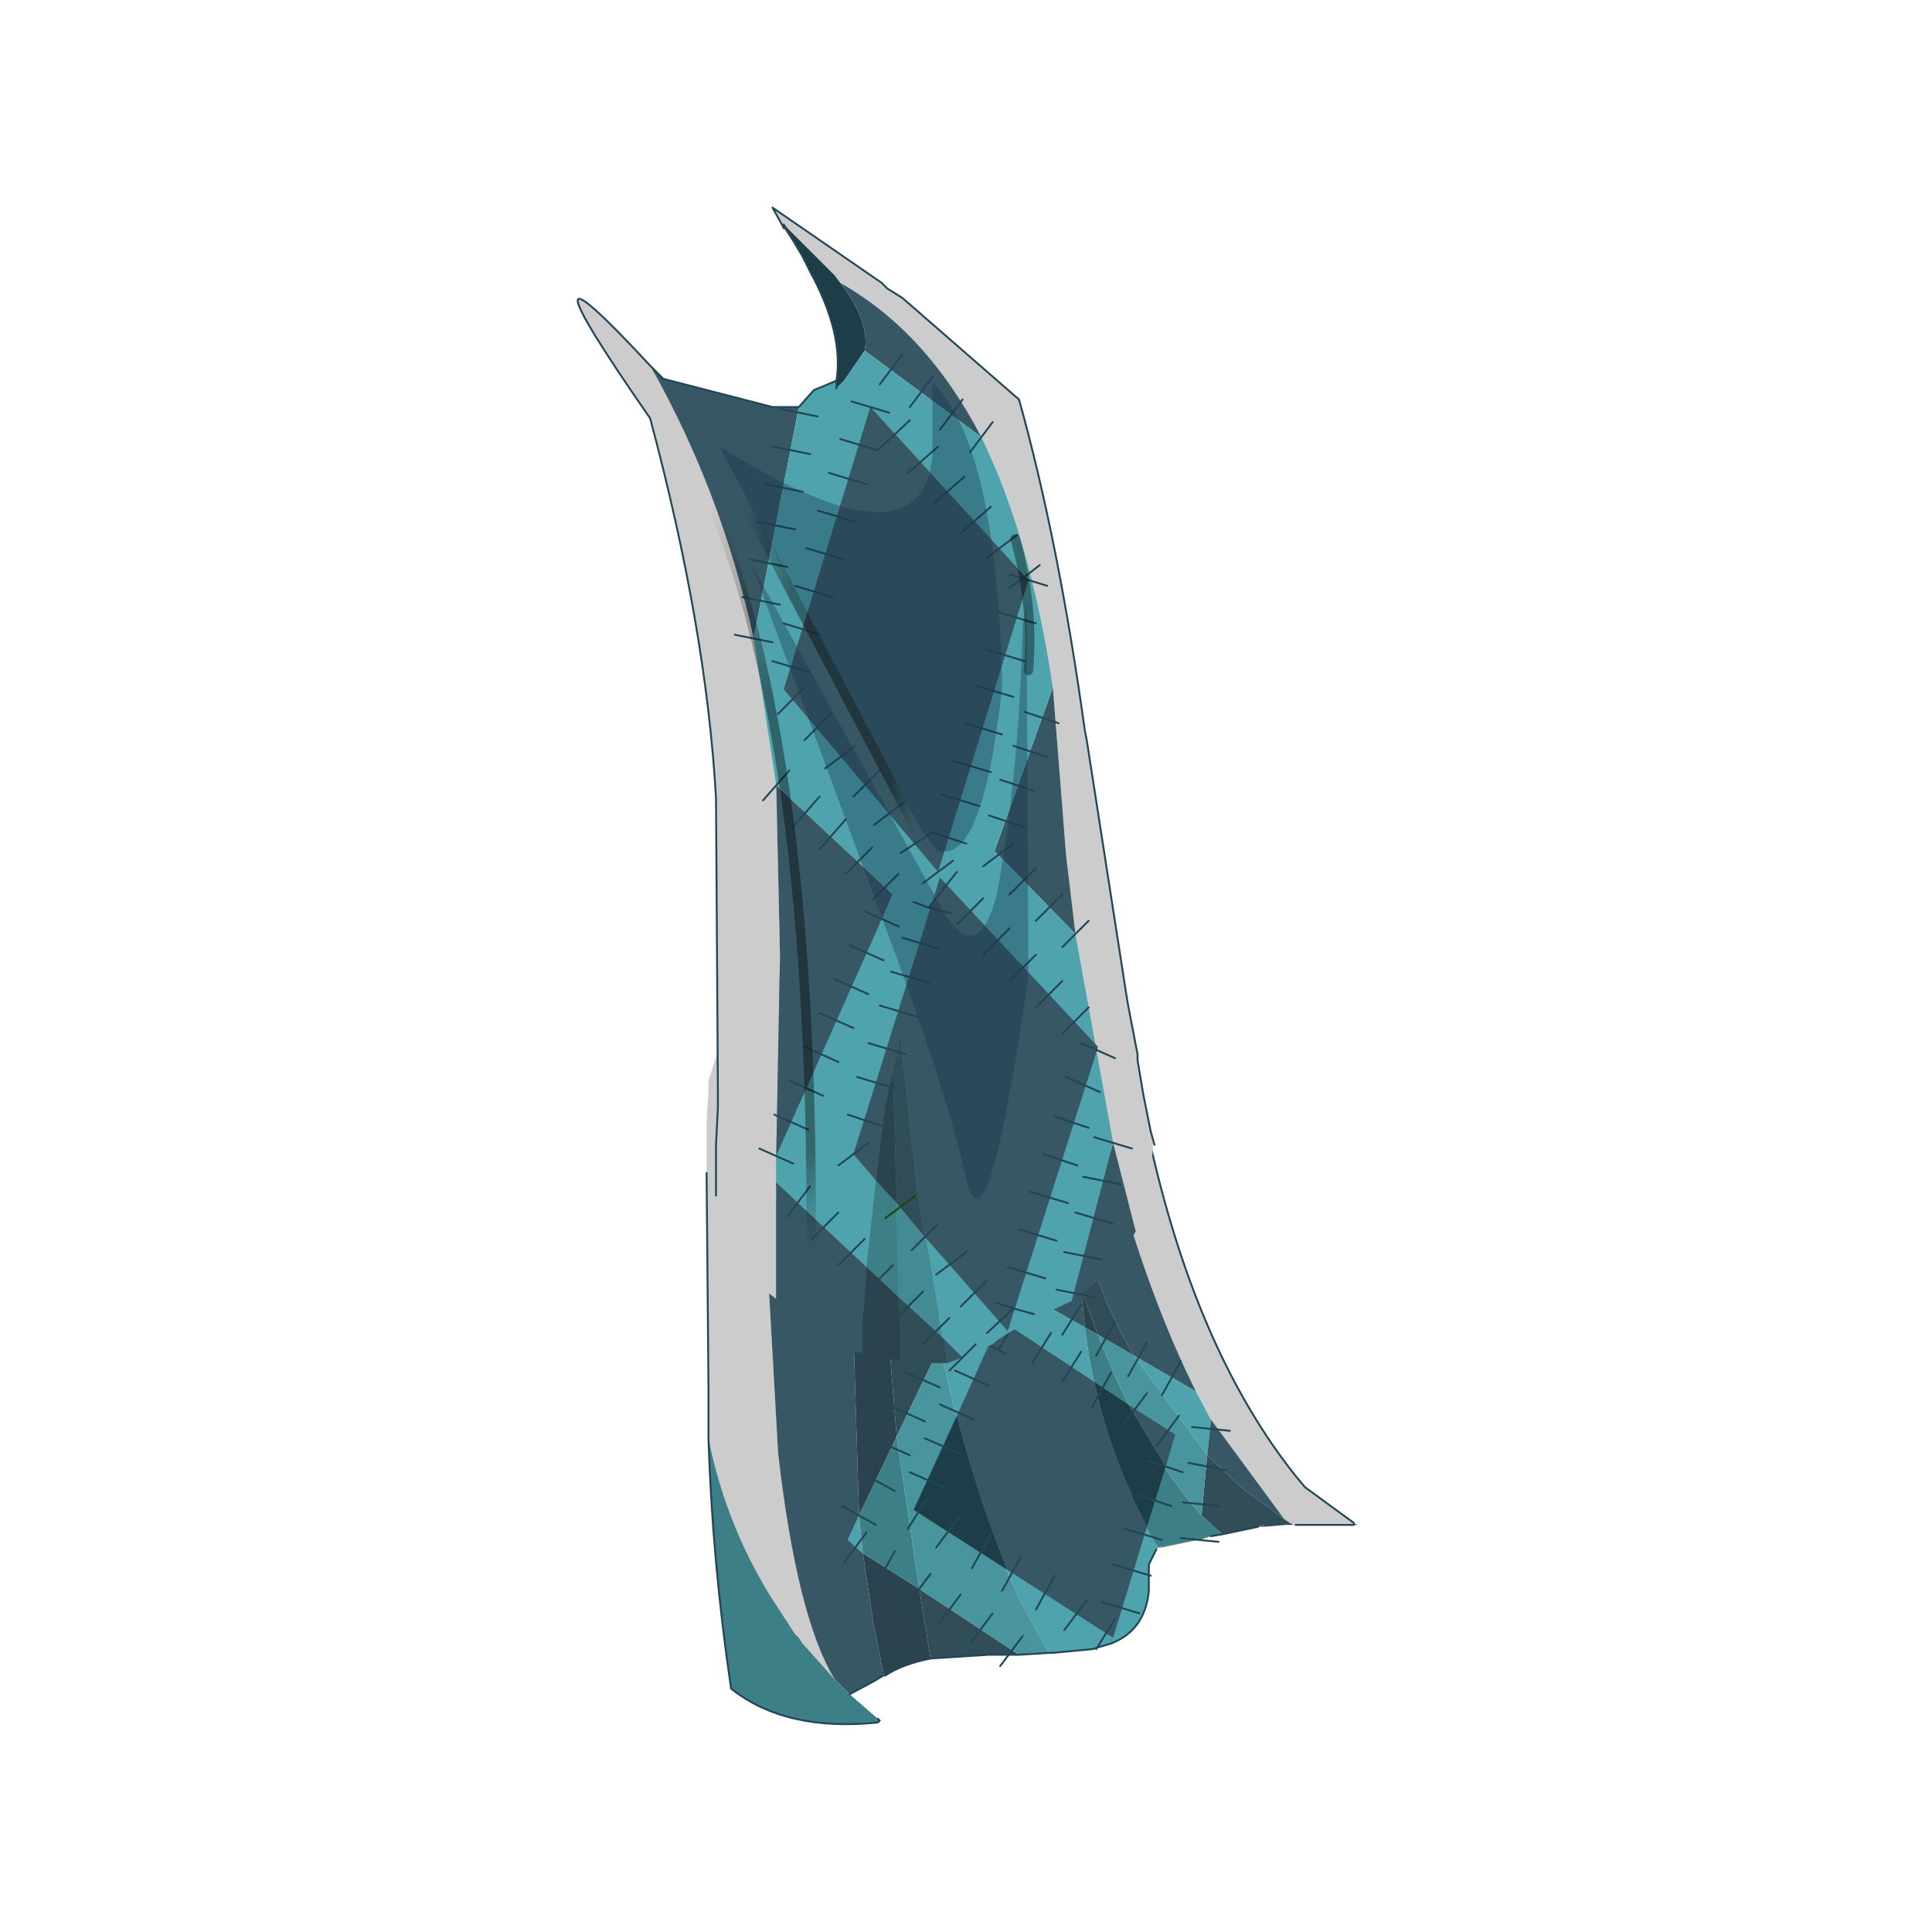 <?xml version="1.0" encoding="UTF-8" standalone="no"?>
<svg xmlns:xlink="http://www.w3.org/1999/xlink" height="440.0px" width="440.0px" xmlns="http://www.w3.org/2000/svg">
  <g transform="matrix(10.0, 0.0, 0.0, 10.0, 0.0, 0.0)">
    <use height="44.0" transform="matrix(0.909, 0.0, 0.0, 0.909, 2.0, 2.0)" width="44.0" xlink:href="#sprite0"/>
  </g>
  <defs>
    <g id="sprite0" transform="matrix(1.0, 0.0, 0.0, 1.0, 0.0, 0.0)">
      <use height="44.0" transform="matrix(1.0, 0.0, 0.0, 1.0, 0.0, 0.0)" width="44.0" xlink:href="#shape0"/>
      <use height="40.3" transform="matrix(0.943, 0.0, 0.0, 0.943, 12.297, 3.0)" width="20.7" xlink:href="#sprite1"/>
    </g>
    <g id="shape0" transform="matrix(1.0, 0.0, 0.0, 1.0, 0.0, 0.0)">
      <path d="M44.0 44.0 L0.0 44.0 0.0 0.0 44.0 0.0 44.0 44.0" fill="#43adca" fill-opacity="0.0" fill-rule="evenodd" stroke="none"/>
    </g>
    <g id="sprite1" transform="matrix(1.0, 0.0, 0.0, 1.0, -0.05, 0.0)">
      <use height="21.4" transform="matrix(1.0, 0.0, 0.0, 1.0, 3.45, 18.9)" width="17.3" xlink:href="#sprite2"/>
      <use height="31.0" transform="matrix(1.0, 0.0, 0.0, 1.0, 0.05, 0.0)" width="15.3" xlink:href="#sprite3"/>
    </g>
    <g id="sprite2" transform="matrix(1.0, 0.0, 0.0, 1.0, 5.85, 1.75)">
      <use height="21.4" transform="matrix(1.0, 0.0, 0.0, 1.0, -5.85, -1.75)" width="17.3" xlink:href="#shape1"/>
    </g>
    <g id="shape1" transform="matrix(1.0, 0.0, 0.0, 1.0, 5.85, 1.75)">
      <path d="M-4.15 -0.15 L-4.05 -0.2 -3.65 -0.55 -2.45 -1.25 -1.8 -1.5 -1.75 -1.55 -1.1 -1.65 -0.75 -1.7 -0.1 -1.75 0.7 -1.7 0.8 -1.7 0.85 -1.7 1.1 -1.6 1.1 -1.55 1.05 -1.5 1.15 -0.55 1.5 2.55 1.55 2.8 1.6 2.8 1.6 2.55 1.2 -0.55 1.1 -1.5 1.1 -1.55 1.15 -1.6 1.3 -1.6 2.45 -1.2 2.7 -1.05 3.0 -0.85 3.05 -0.55 3.6 1.65 3.3 2.55 3.25 2.7 3.2 2.8 3.9 2.8 3.85 2.55 3.65 1.4 3.65 1.25 3.25 -0.55 3.25 -0.7 3.45 -0.55 3.95 -0.15 4.65 3.45 3.05 8.45 4.2 9.1 Q4.5 11.5 5.45 13.6 L5.45 13.65 5.95 14.65 6.15 14.95 6.1 15.0 5.9 15.4 5.9 15.85 5.9 16.1 Q5.8 17.15 4.9 17.5 L4.4 17.65 3.35 17.75 3.25 17.75 2.6 16.6 2.65 16.55 2.6 16.55 2.55 16.5 Q1.25 13.8 0.35 9.6 L0.35 9.55 0.3 9.45 0.15 8.75 0.05 8.05 -0.45 5.1 -0.6 3.95 -0.65 3.65 -0.75 2.8 -0.75 2.55 -0.95 0.9 -0.95 0.7 -1.0 0.9 -1.05 1.1 -1.35 2.55 -1.35 2.8 -1.4 2.9 -1.5 3.65 -1.55 4.15 -1.9 7.65 -4.25 5.6 -4.15 -0.15 M5.5 9.85 L7.15 10.8 7.55 11.55 7.45 12.5 5.5 9.85 M-1.8 14.1 L-1.7 15.1 -2.1 14.75 -1.8 14.1" fill="#4fa3ac" fill-rule="evenodd" stroke="none"/>
      <path d="M-4.15 -0.15 L-4.25 5.6 -4.2 8.0 -3.95 12.45 Q-3.45 16.8 -2.45 18.45 L-3.3 17.5 -3.4 17.35 -3.5 17.25 -4.15 16.25 Q-5.35 14.3 -5.8 12.05 L-5.8 10.75 -5.85 5.0 -5.85 4.0 -5.85 3.85 -5.85 3.65 -5.8 2.8 -5.8 2.65 -5.8 2.55 -5.55 1.75 -5.3 1.25 -4.8 0.55 -4.4 0.1 -4.2 -0.1 -4.15 -0.15 M4.65 3.45 L3.95 -0.15 4.05 -0.1 4.7 0.65 5.5 2.3 5.55 2.55 5.6 2.8 5.7 3.3 5.7 3.35 5.8 3.65 6.0 4.5 Q7.25 9.85 9.8 13.05 L10.05 13.35 11.35 14.3 11.35 14.35 9.8 14.35 9.75 14.35 9.65 14.3 9.5 14.2 7.55 11.55 7.15 10.8 Q6.15 8.8 5.35 6.2 L4.65 3.45" fill="#cccccc" fill-rule="evenodd" stroke="none"/>
      <path d="M-4.25 5.6 L-1.9 7.65 -1.9 7.75 -1.95 8.35 -1.95 9.2 -1.8 14.1 -2.1 14.75 -1.7 15.1 -1.45 16.75 -1.45 16.8 -1.15 18.3 -1.15 18.35 -1.4 18.5 -2.05 18.85 -2.45 18.45 Q-3.45 16.8 -3.95 12.45 L-4.2 8.0 -4.25 5.6 M4.2 9.1 L3.05 8.45 4.65 3.45 5.35 6.2 Q6.15 8.8 7.15 10.8 L5.5 9.85 Q4.8 8.65 4.4 7.4 L4.35 7.2 4.15 6.5 4.1 6.3 4.1 6.55 4.1 7.1 4.1 7.4 4.1 7.75 4.1 8.1 4.2 9.1 M7.45 12.5 L7.55 11.55 9.5 14.2 8.35 13.35 8.3 13.3 8.25 13.25 7.45 12.5" fill="#375764" fill-rule="evenodd" stroke="none"/>
      <path d="M0.35 9.55 L0.35 9.6 -0.8 12.0 -1.1 8.3 0.35 9.55 M9.75 14.35 L9.65 14.35 9.55 14.35 8.95 14.4 8.95 14.35 8.8 14.4 7.85 14.6 7.3 14.1 7.45 12.5 8.25 13.25 8.3 13.3 8.35 13.35 9.5 14.2 9.65 14.3 9.75 14.35 M4.1 8.1 L4.1 7.75 4.1 7.4 4.1 7.1 4.1 6.55 4.1 6.3 4.15 6.5 4.35 7.2 4.4 7.4 Q4.8 8.65 5.5 9.85 L4.55 9.3 4.1 8.1 M2.45 17.8 L1.65 17.8 0.1 17.9 -0.2 16.05 2.45 17.8" fill="#314d57" fill-rule="evenodd" stroke="none"/>
      <path d="M4.55 9.3 L4.2 9.1 4.1 8.1 4.55 9.3 M-0.2 16.05 L0.1 17.9 Q-0.65 18.05 -1.1 18.35 L-1.15 18.3 -1.45 16.8 -1.45 16.75 -1.7 15.1 -0.2 16.05 M-1.9 7.65 L-1.1 8.3 -0.8 12.0 -1.8 14.1 -1.95 9.2 -1.95 8.35 -1.9 7.75 -1.9 7.65" fill="#2a434e" fill-rule="evenodd" stroke="none"/>
      <path d="M-1.9 7.65 L-1.55 4.15 -1.5 3.65 -1.4 2.9 -1.35 2.8 -1.35 2.55 -1.05 1.1 Q-1.3 4.55 -1.1 8.3 L-1.9 7.65 M6.15 14.95 L5.95 14.65 5.45 13.65 5.45 13.6 Q4.5 11.5 4.2 9.1 L4.55 9.3 Q5.7 12.3 7.3 14.1 L7.85 14.6 7.55 14.65 7.25 14.75 7.2 14.75 6.15 14.95 M-2.05 18.85 L-1.3 19.5 -1.25 19.55 -1.3 19.6 Q-3.75 19.85 -5.2 18.7 -5.7 15.3 -5.8 12.05 -5.35 14.3 -4.15 16.25 L-3.5 17.25 -3.4 17.35 -3.3 17.5 -2.45 18.45 -2.05 18.85 M-1.8 14.1 L-0.8 12.0 -0.2 16.05 -1.7 15.1 -1.8 14.1" fill="#3d7f86" fill-rule="evenodd" stroke="none"/>
      <path d="M-1.05 1.1 L-1.0 0.9 -0.95 0.9 -0.75 2.55 -0.75 2.8 -0.65 3.65 -0.6 3.95 -0.45 5.1 0.05 8.05 0.15 8.75 0.3 9.45 0.35 9.55 -1.1 8.3 Q-1.3 4.55 -1.05 1.1 M0.35 9.6 Q1.25 13.8 2.55 16.5 L2.6 16.55 2.6 16.6 3.25 17.75 2.45 17.8 -0.2 16.05 -0.8 12.0 0.35 9.6 M4.55 9.3 L5.5 9.85 7.45 12.5 7.3 14.1 Q5.7 12.3 4.55 9.3" fill="#48959d" fill-rule="evenodd" stroke="none"/>
      <path d="M11.35 14.3 L11.45 14.35 11.35 14.35 11.35 14.3 M8.95 14.4 L8.8 14.4 8.95 14.35 8.95 14.4" fill="#555ba0" fill-rule="evenodd" stroke="none"/>
      <path d="M7.2 14.75 L6.25 14.95 6.15 14.95 7.2 14.75" fill="#856e35" fill-rule="evenodd" stroke="none"/>
      <path d="M2.6 16.55 L2.65 16.55 2.6 16.6 2.6 16.55" fill="#596a61" fill-rule="evenodd" stroke="none"/>
      <path d="M-1.0 0.9 L-0.95 0.7 -0.95 0.9 -1.0 0.9" fill="#2b301a" fill-rule="evenodd" stroke="none"/>
      <path d="M-1.1 18.35 L-1.15 18.35 -1.15 18.3 -1.1 18.35" fill="#7f2b16" fill-rule="evenodd" stroke="none"/>
      <path d="M3.25 17.75 L3.35 17.75 4.4 17.65 4.9 17.5 Q5.8 17.15 5.9 16.1 L5.9 15.85 5.9 15.4 6.1 15.0 M5.7 3.3 L5.7 3.35 5.8 3.65 6.0 4.5 Q7.25 9.85 9.8 13.05 L10.05 13.35 11.35 14.3 M11.35 14.35 L9.8 14.35 M8.8 14.4 L7.85 14.6 7.55 14.65 M0.1 17.9 L1.65 17.8 2.45 17.8 3.25 17.75 M0.1 17.9 Q-0.65 18.05 -1.1 18.35 L-1.15 18.35 -1.4 18.5 -2.05 18.85 M-1.3 19.5 L-1.25 19.55 -1.3 19.6 Q-3.75 19.85 -5.2 18.7 -5.7 15.3 -5.8 12.05 L-5.8 10.75 -5.85 5.0" fill="none" stroke="#224558" stroke-linecap="round" stroke-linejoin="round" stroke-width="0.05"/>
      <path d="M3.85 4.3 L4.85 4.6 M3.6 5.3 L4.5 5.6 M0.8 9.8 L0.35 9.6 0.0 9.95 M0.7 9.15 L0.35 9.6 -0.1 9.4 M3.3 6.3 L4.2 6.6 M3.0 7.25 L3.9 7.65 M2.6 8.15 L3.5 8.55 M3.6 9.3 L4.1 8.5 M4.5 9.85 L5.0 8.95 M8.05 11.85 L7.05 11.75 M6.25 10.9 L6.75 10.0 M5.35 10.4 L5.85 9.5 M4.15 3.3 L5.15 3.6 M7.95 12.9 L6.95 12.7 M7.8 13.85 L6.8 13.75 M7.75 14.8 L6.75 14.7 M1.95 18.1 L2.55 17.3 M1.15 17.5 L1.75 16.7 M0.3 17.0 L0.9 16.2 M-3.9 5.2 L-4.6 6.0 M-3.1 5.9 L-3.8 6.7 M-2.4 6.5 L-3.1 7.3 M-1.65 7.15 L-2.35 7.95 M-0.9 7.8 L-1.5 8.6 M-0.1 8.5 L-0.7 9.3 M-0.95 11.2 L-0.05 11.6 M-1.35 15.95 L-0.85 15.05 M-2.2 15.35 L-1.6 14.55 M-2.25 13.85 L-1.35 14.35 M-1.75 12.95 L-0.85 13.45 M-1.35 12.1 L-0.45 12.5 M-0.5 16.45 L0.1 15.65 M-0.55 10.3 L0.35 10.7" fill="none" stroke="#224558" stroke-linecap="round" stroke-linejoin="round" stroke-width="0.05"/>
      <path d="M5.35 11.15 L6.35 12.8 5.85 14.4 5.45 13.6 5.45 13.55 Q4.8 12.15 4.45 10.55 L5.35 11.15 M2.15 15.55 L-0.35 13.95 0.8 11.45 Q1.4 13.75 2.15 15.55" fill="#1d3d49" fill-rule="evenodd" stroke="none"/>
      <path d="M5.35 11.15 L6.6 11.95 6.35 12.8 5.35 11.15 M5.85 14.4 L4.95 17.35 2.15 15.55 Q1.4 13.75 0.8 11.45 L1.95 8.9 4.45 10.55 Q4.8 12.15 5.45 13.55 L5.45 13.6 5.85 14.4" fill="#375764" fill-rule="evenodd" stroke="none"/>
      <path d="M1.65 10.65 L0.75 10.25 M1.25 11.55 L0.35 11.15 M2.1 9.8 L1.9 9.7 1.2 9.3 M4.4 11.2 L4.9 10.3 M3.6 10.55 L4.1 9.75 M1.9 9.7 L2.5 8.7 M2.8 10.05 L3.3 9.25 M5.25 11.65 L5.85 10.85 M6.1 12.25 L6.7 11.45 M5.9 12.65 L6.8 12.95 M5.6 13.55 L6.5 13.85 M5.25 14.45 L6.25 14.75 M0.85 14.15 L0.25 14.95 M1.7 14.6 L1.2 15.5 M5.0 16.85 L4.5 17.65 M4.25 16.35 L3.65 17.15 M3.4 15.7 L2.9 16.6 M2.5 15.2 L2.0 16.1 M4.95 15.4 L5.95 15.7 M4.65 16.4 L5.65 16.7 M0.85 12.45 L-0.05 12.05 M0.45 13.35 L-0.45 12.95 M0.0 13.65 L-0.5 14.45" fill="none" stroke="#224558" stroke-linecap="round" stroke-linejoin="round" stroke-width="0.05"/>
    </g>
    <g id="sprite3" transform="matrix(1.0, 0.0, 0.0, 1.0, 2.95, 2.05)">
      <use height="31.0" transform="matrix(1.0, 0.0, 0.0, 1.0, -2.95, -2.05)" width="15.3" xlink:href="#shape2"/>
    </g>
    <g id="shape2" transform="matrix(1.0, 0.0, 0.0, 1.0, 2.95, 2.05)">
      <path d="M3.0 -0.75 L2.5 -1.5 2.45 -1.6 2.5 -1.6 3.0 -0.75" fill="#c84524" fill-rule="evenodd" stroke="none"/>
      <path d="M2.45 -1.6 L2.2 -2.05 5.1 -0.05 5.25 0.1 5.65 0.35 8.75 3.05 Q9.8 6.8 10.5 11.85 L10.55 12.1 11.6 18.85 11.65 19.15 11.9 20.45 11.9 20.6 12.05 21.5 12.1 21.75 12.25 22.5 12.35 22.85 12.3 22.85 12.3 23.05 12.15 24.4 11.85 25.15 11.25 22.8 10.25 17.25 10.0 15.15 9.65 10.7 Q9.05 6.7 7.75 4.05 6.3 1.25 4.0 -0.05 L3.85 -0.25 2.5 -1.6 2.45 -1.6 M2.3 26.95 L2.05 26.75 1.65 26.25 Q1.0 25.35 0.75 24.35 L0.7 24.2 0.7 22.85 0.75 21.85 0.75 21.75 0.75 21.45 0.7 13.65 Q0.45 9.15 -1.05 3.55 -4.9 -2.0 -1.05 2.15 0.85 5.5 1.7 9.4 L2.3 13.3 2.4 17.85 2.3 23.15 2.3 23.85 2.3 24.7 2.3 26.95" fill="#cccccc" fill-rule="evenodd" stroke="none"/>
      <path d="M3.9 2.55 Q4.1 1.3 3.2 -0.35 L3.05 -0.65 3.0 -0.75 2.5 -1.6 3.85 -0.25 4.0 -0.05 Q4.8 1.0 4.65 1.75 L4.1 2.55 3.9 2.75 3.9 2.55" fill="#1d3d49" fill-rule="evenodd" stroke="none"/>
      <path d="M11.85 25.15 L11.45 25.9 10.45 26.8 10.15 27.0 11.25 22.8 11.85 25.15 M7.25 28.5 L6.85 28.65 6.75 28.0 7.25 28.5 M4.6 28.4 L4.2 28.25 2.7 27.3 2.35 27.0 2.3 26.95 2.3 24.7 2.3 23.85 4.7 26.1 4.65 26.95 4.6 27.55 4.6 28.4 M-1.05 2.15 L-0.7 2.5 2.2 3.25 2.9 3.25 1.7 9.4 Q0.85 5.5 -1.05 2.15 M4.0 -0.05 Q6.3 1.25 7.75 4.05 L4.65 1.75 Q4.8 1.0 4.0 -0.05 M9.65 10.7 L10.0 15.15 10.25 17.25 8.1 15.05 9.65 10.7 M2.3 13.3 L5.4 16.2 2.3 23.15 2.4 17.85 2.3 13.3" fill="#375764" fill-rule="evenodd" stroke="none"/>
      <path d="M10.15 27.0 L9.1 27.5 Q8.25 27.95 8.05 28.15 L7.25 28.5 6.75 28.0 6.7 27.95 6.6 27.25 6.1 24.3 5.95 23.15 5.95 22.85 5.9 22.85 5.8 21.75 5.6 19.9 5.4 20.8 5.2 21.75 5.15 22.1 5.05 22.85 5.0 23.35 4.7 26.1 2.3 23.85 2.3 23.15 5.4 16.2 2.3 13.3 1.7 9.4 2.9 3.25 3.3 2.8 3.9 2.55 3.9 2.75 4.1 2.55 4.65 1.75 7.75 4.05 Q9.05 6.7 9.65 10.7 L8.1 15.05 10.25 17.25 11.25 22.8 10.15 27.0" fill="#4fa3ac" fill-rule="evenodd" stroke="none"/>
      <path d="M4.7 26.1 L5.0 23.35 5.05 22.85 5.15 22.1 5.2 21.75 5.4 20.8 5.55 26.9 4.7 26.1" fill="#3d7f86" fill-rule="evenodd" stroke="none"/>
      <path d="M5.4 20.8 L5.6 19.9 5.8 21.75 5.9 22.85 5.95 23.15 6.05 24.25 6.1 24.3 6.6 27.25 6.7 27.95 6.75 28.0 5.55 26.9 5.4 20.8" fill="#438a92" fill-rule="evenodd" stroke="none"/>
      <path d="M6.85 28.65 L6.45 28.65 6.3 28.65 5.6 28.6 5.55 26.9 6.75 28.0 6.85 28.65" fill="#314d57" fill-rule="evenodd" stroke="none"/>
      <path d="M5.6 28.6 L4.6 28.4 4.6 27.55 4.65 26.95 4.7 26.1 5.55 26.9 5.6 28.6" fill="#2a434e" fill-rule="evenodd" stroke="none"/>
      <path d="M2.45 -1.6 L2.2 -2.05 5.1 -0.05 5.25 0.1 5.65 0.35 8.75 3.05 Q9.8 6.8 10.5 11.85 L10.55 12.1 11.6 18.85 11.65 19.15 11.9 20.45 11.9 20.6 12.05 21.5 12.1 21.75 12.25 22.5 12.35 22.85 M0.7 24.2 L0.7 22.85 0.75 21.85 0.75 21.75 0.75 21.45 0.7 13.65 Q0.45 9.15 -1.05 3.55 -4.9 -2.0 -1.05 2.15 L-0.7 2.5 2.2 3.25 2.9 3.25 3.3 2.8 3.9 2.55 Q4.1 1.3 3.2 -0.35 L3.05 -0.65 3.0 -0.75 2.5 -1.6 M2.5 -1.5 L2.45 -1.6 M3.9 2.75 L3.9 2.55" fill="none" stroke="#224558" stroke-linecap="round" stroke-linejoin="round" stroke-width="0.05"/>
      <path d="M8.05 3.65 L7.45 4.45 M7.25 3.05 L6.65 3.85 M6.45 2.45 L5.85 3.25 M3.4 3.5 L2.4 3.3 M3.2 4.5 L2.2 4.3 M3.0 5.5 L2.0 5.3 M2.2 9.5 L1.2 9.3 M2.4 8.5 L1.4 8.3 M2.6 7.5 L1.6 7.3 M2.8 6.5 L1.8 6.3 M9.8 11.65 L8.9 11.35 M5.65 1.85 L5.05 2.65 M9.15 13.45 L8.25 13.15 M8.85 14.4 L7.95 14.1 M8.6 14.85 L7.8 15.45 M9.2 15.5 L8.5 16.2 M9.9 16.2 L9.2 16.9 M2.65 12.9 L1.95 13.7 M3.45 13.6 L2.75 14.4 M4.15 14.2 L3.45 15.0 M4.85 14.95 L4.15 15.65 M2.75 23.35 L1.85 22.95 M3.15 22.45 L2.25 22.05 M3.55 21.55 L2.65 21.15 M3.95 20.65 L3.05 20.25 M4.35 19.75 L3.45 19.35 M4.75 18.85 L3.85 18.45 M5.15 17.95 L4.25 17.55 M5.55 17.05 L4.65 16.65 M5.55 15.65 L4.85 16.35 M10.45 23.7 L11.45 23.9 M10.75 22.65 L11.75 22.95 M9.5 12.55 L8.6 12.25 M10.6 16.9 L9.9 17.6 M9.75 26.7 L10.75 26.9 M9.95 25.7 L10.95 25.9 M4.65 25.35 L3.95 26.05 M5.4 26.05 L4.7 26.75 M6.2 26.75 L5.5 27.45 M6.9 27.45 L6.2 28.15 M7.6 28.15 L6.9 28.85 M10.25 24.65 L11.25 24.95 M3.2 23.95 L2.6 24.75 M3.95 24.65 L3.25 25.35" fill="none" stroke="#224558" stroke-linecap="round" stroke-linejoin="round" stroke-width="0.05"/>
      <path d="M2.5 10.75 L4.8 3.25 9.0 7.85 6.6 15.6 2.5 10.75 M5.4 20.85 L5.2 21.8 5.15 22.15 5.05 22.9 5.0 23.4 4.95 23.8 4.35 23.1 6.65 15.75 10.85 20.25 8.45 27.8 6.25 25.3 6.05 24.15 5.95 23.2 5.9 22.9 5.8 21.8 5.6 19.95 5.4 20.85" fill="#375764" fill-rule="evenodd" stroke="none"/>
      <path d="M4.95 23.8 L5.0 23.4 5.05 22.9 5.15 22.15 5.2 21.8 5.4 20.85 5.5 24.4 4.95 23.8" fill="#2a434e" fill-rule="evenodd" stroke="none"/>
      <path d="M5.5 24.4 L5.4 20.85 5.6 19.95 5.8 21.8 5.9 22.9 5.95 23.2 6.05 24.15 6.25 25.3 5.5 24.4" fill="#314d57" fill-rule="evenodd" stroke="none"/>
      <path d="M6.0 24.2 L5.2 24.8" fill="none" stroke="#20460d" stroke-linecap="round" stroke-linejoin="round" stroke-width="0.05"/>
      <path d="M6.5 5.8 L7.3 5.1 M5.8 5.0 L6.6 4.3 M5.85 3.6 L5.0 4.4 4.0 4.1 M4.7 5.3 L3.7 5.0 M4.1 7.3 L3.1 7.0 M3.8 8.3 L2.8 8.0 M3.75 11.4 L3.05 12.1 M3.05 10.7 L2.35 11.4 M3.2 10.3 L2.2 10.0 M3.5 9.3 L2.5 9.0 M8.2 8.7 L9.2 9.0 M7.9 7.25 L8.7 6.65 M8.5 7.7 L8.85 7.8 9.3 7.45 M8.85 7.8 L9.5 8.0 M8.5 8.05 L8.85 7.8 M7.6 10.65 L8.6 10.95 M7.9 9.7 L8.9 10.0 M7.3 11.65 L8.3 11.95 M7.2 6.6 L8.0 5.9 M5.3 3.4 L4.3 3.1 M4.4 6.3 L3.4 6.0 M7.35 14.85 L6.45 14.55 5.6 15.1 M7.1 15.6 L6.35 16.55 6.95 16.7 M5.95 16.4 L6.35 16.55 M5.35 18.25 L6.35 18.55 M5.65 17.35 L6.65 17.65 M9.2 17.8 L8.5 18.5 M8.5 17.1 L7.8 17.8 M7.0 15.3 L6.2 15.9 M7.8 16.3 L7.1 17.0 M7.0 12.65 L8.0 12.95 M6.7 13.55 L7.7 13.85 M5.05 12.9 L4.35 13.6 M3.95 23.4 L4.75 22.8 M10.05 24.4 L9.05 24.1 M5.7 13.75 L4.9 14.35 M4.2 22.05 L5.1 22.35 M4.45 21.05 L5.45 21.35 M4.75 20.15 L5.75 20.45 M5.05 19.15 L6.05 19.45 M9.9 18.5 L9.2 19.2 M11.3 20.55 L10.4 20.15 M4.4 12.25 L3.6 12.85 M10.3 23.4 L9.4 23.1 M10.6 22.4 L9.7 22.1 M10.9 21.45 L10.0 21.05 M10.6 19.2 L9.9 19.9 M9.45 26.4 L8.45 26.1 M7.9 27.85 L8.6 27.2 8.15 27.05 M9.15 27.35 L8.6 27.2 M9.75 25.4 L8.75 25.1 M6.55 26.3 L7.35 25.7 M6.6 24.95 L5.9 25.65 M7.2 27.15 L7.9 26.45" fill="none" stroke="#224558" stroke-linecap="round" stroke-linejoin="round" stroke-width="0.05"/>
      <path d="M-0.15 4.3 Q3.55 11.0 3.2 27.7 L3.2 28.15 3.15 28.4" fill="none" stroke="url(#gradient0)" stroke-linecap="round" stroke-linejoin="round" stroke-width="0.25"/>
      <path d="M1.3 5.5 L6.45 15.3 6.9 15.95" fill="none" stroke="url(#gradient1)" stroke-linecap="round" stroke-linejoin="round" stroke-width="0.25"/>
      <path d="M8.65 6.75 Q9.15 8.55 9.0 10.25" fill="none" stroke="url(#gradient2)" stroke-linecap="round" stroke-linejoin="round" stroke-width="0.25"/>
      <path d="M3.15 28.4 L3.15 28.85" fill="none" stroke="url(#gradient3)" stroke-linecap="round" stroke-linejoin="round" stroke-width="0.25"/>
      <path d="M6.45 2.6 Q8.15 4.25 8.3 10.55 L8.3 10.7 Q7.8 15.3 6.65 15.05 L6.55 15.05 6.5 14.95 6.35 14.75 6.05 14.3 0.9 4.5 0.8 4.3 Q6.15 7.65 6.45 4.55 L6.45 2.6 M8.85 9.0 L8.95 8.55 9.0 18.35 Q7.9 26.05 7.35 23.75 6.85 21.5 5.25 17.2 L1.65 7.45 6.8 16.75 Q7.65 18.05 8.15 16.25 8.75 13.1 8.85 9.0" fill="#13304a" fill-opacity="0.341" fill-rule="evenodd" stroke="none"/>
    </g>
    <linearGradient gradientTransform="matrix(0.005, 0.012, -0.014, 0.006, 1.55, 17.05)" gradientUnits="userSpaceOnUse" id="gradient0" spreadMethod="pad" x1="-819.2" x2="819.2">
      <stop offset="0.0" stop-color="#000000" stop-opacity="0.0"/>
      <stop offset="0.239" stop-color="#000000" stop-opacity="0.392"/>
      <stop offset="0.788" stop-color="#000000" stop-opacity="0.373"/>
      <stop offset="0.902" stop-color="#000000" stop-opacity="0.0"/>
    </linearGradient>
    <linearGradient gradientTransform="matrix(0.003, 0.0, 0.0, 0.006, 3.95, 10.65)" gradientUnits="userSpaceOnUse" id="gradient1" spreadMethod="pad" x1="-819.2" x2="819.2">
      <stop offset="0.0" stop-color="#000000" stop-opacity="0.0"/>
      <stop offset="0.239" stop-color="#000000" stop-opacity="0.392"/>
      <stop offset="0.788" stop-color="#000000" stop-opacity="0.373"/>
      <stop offset="0.902" stop-color="#000000" stop-opacity="0.0"/>
    </linearGradient>
    <linearGradient gradientTransform="matrix(0.001, -0.009, 0.01, 0.002, 8.5, 10.3)" gradientUnits="userSpaceOnUse" id="gradient2" spreadMethod="pad" x1="-819.2" x2="819.2">
      <stop offset="0.0" stop-color="#000000" stop-opacity="0.0"/>
      <stop offset="0.239" stop-color="#000000" stop-opacity="0.392"/>
      <stop offset="0.788" stop-color="#000000" stop-opacity="0.373"/>
      <stop offset="0.902" stop-color="#000000" stop-opacity="0.0"/>
    </linearGradient>
    <linearGradient gradientTransform="matrix(0.005, 0.012, -0.014, 0.006, 1.5, 16.1)" gradientUnits="userSpaceOnUse" id="gradient3" spreadMethod="pad" x1="-819.2" x2="819.2">
      <stop offset="0.0" stop-color="#000000" stop-opacity="0.0"/>
      <stop offset="0.239" stop-color="#000000" stop-opacity="0.392"/>
      <stop offset="0.788" stop-color="#000000" stop-opacity="0.373"/>
      <stop offset="0.902" stop-color="#000000" stop-opacity="0.0"/>
    </linearGradient>
  </defs>
</svg>
